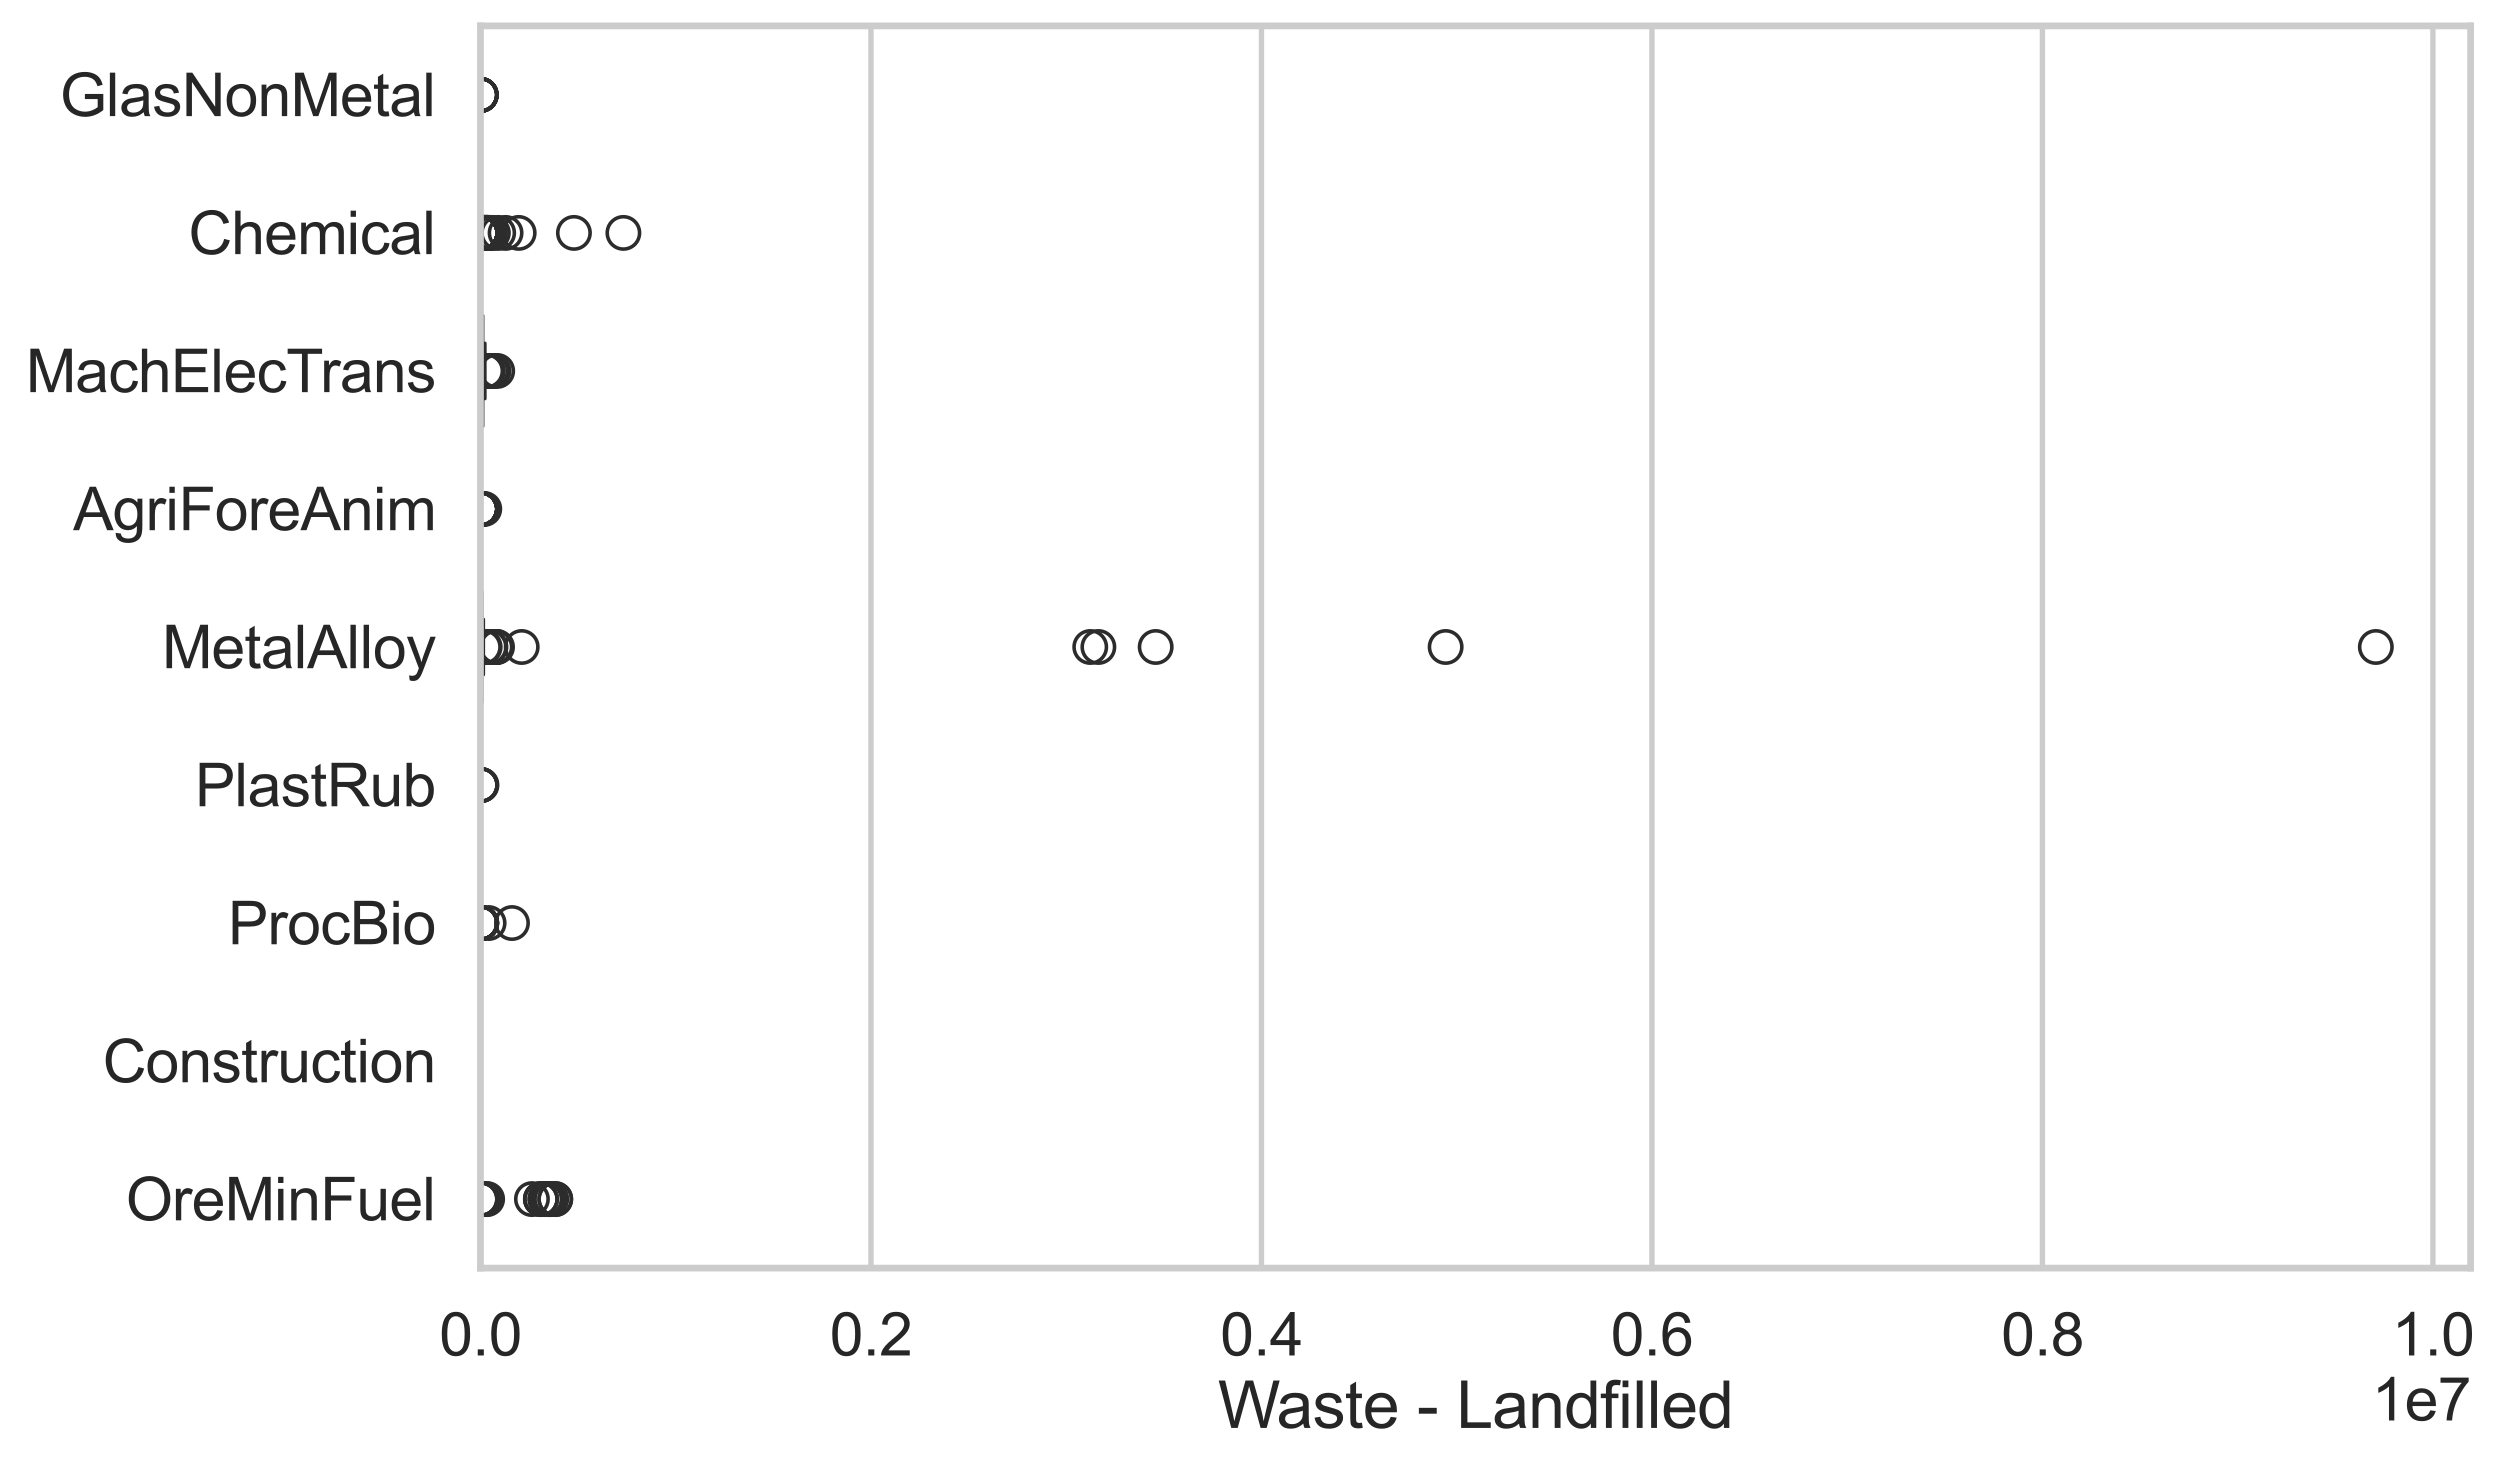 <?xml version="1.0" encoding="utf-8" standalone="no"?>
<!DOCTYPE svg PUBLIC "-//W3C//DTD SVG 1.1//EN"
  "http://www.w3.org/Graphics/SVG/1.1/DTD/svg11.dtd">
<svg xmlns:xlink="http://www.w3.org/1999/xlink" width="695.649pt" height="408.111pt" viewBox="0 0 695.649 408.111" xmlns="http://www.w3.org/2000/svg" version="1.1">
 <defs>
  <style type="text/css">*{stroke-linejoin: round; stroke-linecap: butt}</style>
 </defs>
 <g id="figure_1">
  <g id="patch_1">
   <path d="M 0 408.111 
L 695.649 408.111 
L 695.649 0 
L 0 0 
z
" style="fill: #ffffff"/>
  </g>
  <g id="axes_1">
   <g id="patch_2">
    <path d="M 133.697 352.86 
L 687.472 352.86 
L 687.472 7.2 
L 133.697 7.2 
z
" style="fill: #ffffff"/>
   </g>
   <g id="matplotlib.axis_1">
    <g id="xtick_1">
     <g id="line2d_1">
      <path d="M 133.697 352.86 
L 133.697 7.2 
" clip-path="url(#pc3f0572e9b)" style="fill: none; stroke: #cccccc; stroke-width: 1.5; stroke-linecap: round"/>
     </g>
     <g id="text_1">
      <!-- 0.0 -->
      <g style="fill: #262626" transform="translate(122.229 377.17) scale(0.165 -0.165)">
       <defs>
        <path id="ArialMT-30" d="M 266 2259 
Q 266 3072 433 3567 
Q 600 4063 929 4331 
Q 1259 4600 1759 4600 
Q 2128 4600 2406 4451 
Q 2684 4303 2865 4023 
Q 3047 3744 3150 3342 
Q 3253 2941 3253 2259 
Q 3253 1453 3087 958 
Q 2922 463 2592 192 
Q 2263 -78 1759 -78 
Q 1097 -78 719 397 
Q 266 969 266 2259 
z
M 844 2259 
Q 844 1131 1108 757 
Q 1372 384 1759 384 
Q 2147 384 2411 759 
Q 2675 1134 2675 2259 
Q 2675 3391 2411 3762 
Q 2147 4134 1753 4134 
Q 1366 4134 1134 3806 
Q 844 3388 844 2259 
z
" transform="scale(0.016)"/>
        <path id="ArialMT-2e" d="M 581 0 
L 581 641 
L 1222 641 
L 1222 0 
L 581 0 
z
" transform="scale(0.016)"/>
       </defs>
       <use xlink:href="#ArialMT-30"/>
       <use xlink:href="#ArialMT-2e" transform="translate(55.615 0)"/>
       <use xlink:href="#ArialMT-30" transform="translate(83.398 0)"/>
      </g>
     </g>
    </g>
    <g id="xtick_2">
     <g id="line2d_2">
      <path d="M 242.354 352.86 
L 242.354 7.2 
" clip-path="url(#pc3f0572e9b)" style="fill: none; stroke: #cccccc; stroke-width: 1.5; stroke-linecap: round"/>
     </g>
     <g id="text_2">
      <!-- 0.2 -->
      <g style="fill: #262626" transform="translate(230.886 377.17) scale(0.165 -0.165)">
       <defs>
        <path id="ArialMT-32" d="M 3222 541 
L 3222 0 
L 194 0 
Q 188 203 259 391 
Q 375 700 629 1000 
Q 884 1300 1366 1694 
Q 2113 2306 2375 2664 
Q 2638 3022 2638 3341 
Q 2638 3675 2398 3904 
Q 2159 4134 1775 4134 
Q 1369 4134 1125 3890 
Q 881 3647 878 3216 
L 300 3275 
Q 359 3922 746 4261 
Q 1134 4600 1788 4600 
Q 2447 4600 2831 4234 
Q 3216 3869 3216 3328 
Q 3216 3053 3103 2787 
Q 2991 2522 2730 2228 
Q 2469 1934 1863 1422 
Q 1356 997 1212 845 
Q 1069 694 975 541 
L 3222 541 
z
" transform="scale(0.016)"/>
       </defs>
       <use xlink:href="#ArialMT-30"/>
       <use xlink:href="#ArialMT-2e" transform="translate(55.615 0)"/>
       <use xlink:href="#ArialMT-32" transform="translate(83.398 0)"/>
      </g>
     </g>
    </g>
    <g id="xtick_3">
     <g id="line2d_3">
      <path d="M 351.011 352.86 
L 351.011 7.2 
" clip-path="url(#pc3f0572e9b)" style="fill: none; stroke: #cccccc; stroke-width: 1.5; stroke-linecap: round"/>
     </g>
     <g id="text_3">
      <!-- 0.4 -->
      <g style="fill: #262626" transform="translate(339.543 377.17) scale(0.165 -0.165)">
       <defs>
        <path id="ArialMT-34" d="M 2069 0 
L 2069 1097 
L 81 1097 
L 81 1613 
L 2172 4581 
L 2631 4581 
L 2631 1613 
L 3250 1613 
L 3250 1097 
L 2631 1097 
L 2631 0 
L 2069 0 
z
M 2069 1613 
L 2069 3678 
L 634 1613 
L 2069 1613 
z
" transform="scale(0.016)"/>
       </defs>
       <use xlink:href="#ArialMT-30"/>
       <use xlink:href="#ArialMT-2e" transform="translate(55.615 0)"/>
       <use xlink:href="#ArialMT-34" transform="translate(83.398 0)"/>
      </g>
     </g>
    </g>
    <g id="xtick_4">
     <g id="line2d_4">
      <path d="M 459.668 352.86 
L 459.668 7.2 
" clip-path="url(#pc3f0572e9b)" style="fill: none; stroke: #cccccc; stroke-width: 1.5; stroke-linecap: round"/>
     </g>
     <g id="text_4">
      <!-- 0.6 -->
      <g style="fill: #262626" transform="translate(448.2 377.17) scale(0.165 -0.165)">
       <defs>
        <path id="ArialMT-36" d="M 3184 3459 
L 2625 3416 
Q 2550 3747 2413 3897 
Q 2184 4138 1850 4138 
Q 1581 4138 1378 3988 
Q 1113 3794 959 3422 
Q 806 3050 800 2363 
Q 1003 2672 1297 2822 
Q 1591 2972 1913 2972 
Q 2475 2972 2870 2558 
Q 3266 2144 3266 1488 
Q 3266 1056 3080 686 
Q 2894 316 2569 119 
Q 2244 -78 1831 -78 
Q 1128 -78 684 439 
Q 241 956 241 2144 
Q 241 3472 731 4075 
Q 1159 4600 1884 4600 
Q 2425 4600 2770 4297 
Q 3116 3994 3184 3459 
z
M 888 1484 
Q 888 1194 1011 928 
Q 1134 663 1356 523 
Q 1578 384 1822 384 
Q 2178 384 2434 671 
Q 2691 959 2691 1453 
Q 2691 1928 2437 2201 
Q 2184 2475 1800 2475 
Q 1419 2475 1153 2201 
Q 888 1928 888 1484 
z
" transform="scale(0.016)"/>
       </defs>
       <use xlink:href="#ArialMT-30"/>
       <use xlink:href="#ArialMT-2e" transform="translate(55.615 0)"/>
       <use xlink:href="#ArialMT-36" transform="translate(83.398 0)"/>
      </g>
     </g>
    </g>
    <g id="xtick_5">
     <g id="line2d_5">
      <path d="M 568.325 352.86 
L 568.325 7.2 
" clip-path="url(#pc3f0572e9b)" style="fill: none; stroke: #cccccc; stroke-width: 1.5; stroke-linecap: round"/>
     </g>
     <g id="text_5">
      <!-- 0.8 -->
      <g style="fill: #262626" transform="translate(556.857 377.17) scale(0.165 -0.165)">
       <defs>
        <path id="ArialMT-38" d="M 1131 2484 
Q 781 2613 612 2850 
Q 444 3088 444 3419 
Q 444 3919 803 4259 
Q 1163 4600 1759 4600 
Q 2359 4600 2725 4251 
Q 3091 3903 3091 3403 
Q 3091 3084 2923 2848 
Q 2756 2613 2416 2484 
Q 2838 2347 3058 2040 
Q 3278 1734 3278 1309 
Q 3278 722 2862 322 
Q 2447 -78 1769 -78 
Q 1091 -78 675 323 
Q 259 725 259 1325 
Q 259 1772 486 2073 
Q 713 2375 1131 2484 
z
M 1019 3438 
Q 1019 3113 1228 2906 
Q 1438 2700 1772 2700 
Q 2097 2700 2305 2904 
Q 2513 3109 2513 3406 
Q 2513 3716 2298 3927 
Q 2084 4138 1766 4138 
Q 1444 4138 1231 3931 
Q 1019 3725 1019 3438 
z
M 838 1322 
Q 838 1081 952 856 
Q 1066 631 1291 507 
Q 1516 384 1775 384 
Q 2178 384 2440 643 
Q 2703 903 2703 1303 
Q 2703 1709 2433 1975 
Q 2163 2241 1756 2241 
Q 1359 2241 1098 1978 
Q 838 1716 838 1322 
z
" transform="scale(0.016)"/>
       </defs>
       <use xlink:href="#ArialMT-30"/>
       <use xlink:href="#ArialMT-2e" transform="translate(55.615 0)"/>
       <use xlink:href="#ArialMT-38" transform="translate(83.398 0)"/>
      </g>
     </g>
    </g>
    <g id="xtick_6">
     <g id="line2d_6">
      <path d="M 676.982 352.86 
L 676.982 7.2 
" clip-path="url(#pc3f0572e9b)" style="fill: none; stroke: #cccccc; stroke-width: 1.5; stroke-linecap: round"/>
     </g>
     <g id="text_6">
      <!-- 1.0 -->
      <g style="fill: #262626" transform="translate(665.514 377.17) scale(0.165 -0.165)">
       <defs>
        <path id="ArialMT-31" d="M 2384 0 
L 1822 0 
L 1822 3584 
Q 1619 3391 1289 3197 
Q 959 3003 697 2906 
L 697 3450 
Q 1169 3672 1522 3987 
Q 1875 4303 2022 4600 
L 2384 4600 
L 2384 0 
z
" transform="scale(0.016)"/>
       </defs>
       <use xlink:href="#ArialMT-31"/>
       <use xlink:href="#ArialMT-2e" transform="translate(55.615 0)"/>
       <use xlink:href="#ArialMT-30" transform="translate(83.398 0)"/>
      </g>
     </g>
    </g>
    <g id="text_7">
     <!-- Waste - Landfilled -->
     <g style="fill: #262626" transform="translate(338.891 397.334) scale(0.18 -0.18)">
      <defs>
       <path id="ArialMT-57" d="M 1294 0 
L 78 4581 
L 700 4581 
L 1397 1578 
Q 1509 1106 1591 641 
Q 1766 1375 1797 1488 
L 2669 4581 
L 3400 4581 
L 4056 2263 
Q 4303 1400 4413 641 
Q 4500 1075 4641 1638 
L 5359 4581 
L 5969 4581 
L 4713 0 
L 4128 0 
L 3163 3491 
Q 3041 3928 3019 4028 
Q 2947 3713 2884 3491 
L 1913 0 
L 1294 0 
z
" transform="scale(0.016)"/>
       <path id="ArialMT-61" d="M 2588 409 
Q 2275 144 1986 34 
Q 1697 -75 1366 -75 
Q 819 -75 525 192 
Q 231 459 231 875 
Q 231 1119 342 1320 
Q 453 1522 633 1644 
Q 813 1766 1038 1828 
Q 1203 1872 1538 1913 
Q 2219 1994 2541 2106 
Q 2544 2222 2544 2253 
Q 2544 2597 2384 2738 
Q 2169 2928 1744 2928 
Q 1347 2928 1158 2789 
Q 969 2650 878 2297 
L 328 2372 
Q 403 2725 575 2942 
Q 747 3159 1072 3276 
Q 1397 3394 1825 3394 
Q 2250 3394 2515 3294 
Q 2781 3194 2906 3042 
Q 3031 2891 3081 2659 
Q 3109 2516 3109 2141 
L 3109 1391 
Q 3109 606 3145 398 
Q 3181 191 3288 0 
L 2700 0 
Q 2613 175 2588 409 
z
M 2541 1666 
Q 2234 1541 1622 1453 
Q 1275 1403 1131 1340 
Q 988 1278 909 1158 
Q 831 1038 831 891 
Q 831 666 1001 516 
Q 1172 366 1500 366 
Q 1825 366 2078 508 
Q 2331 650 2450 897 
Q 2541 1088 2541 1459 
L 2541 1666 
z
" transform="scale(0.016)"/>
       <path id="ArialMT-73" d="M 197 991 
L 753 1078 
Q 800 744 1014 566 
Q 1228 388 1613 388 
Q 2000 388 2187 545 
Q 2375 703 2375 916 
Q 2375 1106 2209 1216 
Q 2094 1291 1634 1406 
Q 1016 1563 777 1677 
Q 538 1791 414 1992 
Q 291 2194 291 2438 
Q 291 2659 392 2848 
Q 494 3038 669 3163 
Q 800 3259 1026 3326 
Q 1253 3394 1513 3394 
Q 1903 3394 2198 3281 
Q 2494 3169 2634 2976 
Q 2775 2784 2828 2463 
L 2278 2388 
Q 2241 2644 2061 2787 
Q 1881 2931 1553 2931 
Q 1166 2931 1000 2803 
Q 834 2675 834 2503 
Q 834 2394 903 2306 
Q 972 2216 1119 2156 
Q 1203 2125 1616 2013 
Q 2213 1853 2448 1751 
Q 2684 1650 2818 1456 
Q 2953 1263 2953 975 
Q 2953 694 2789 445 
Q 2625 197 2315 61 
Q 2006 -75 1616 -75 
Q 969 -75 630 194 
Q 291 463 197 991 
z
" transform="scale(0.016)"/>
       <path id="ArialMT-74" d="M 1650 503 
L 1731 6 
Q 1494 -44 1306 -44 
Q 1000 -44 831 53 
Q 663 150 594 308 
Q 525 466 525 972 
L 525 2881 
L 113 2881 
L 113 3319 
L 525 3319 
L 525 4141 
L 1084 4478 
L 1084 3319 
L 1650 3319 
L 1650 2881 
L 1084 2881 
L 1084 941 
Q 1084 700 1114 631 
Q 1144 563 1211 522 
Q 1278 481 1403 481 
Q 1497 481 1650 503 
z
" transform="scale(0.016)"/>
       <path id="ArialMT-65" d="M 2694 1069 
L 3275 997 
Q 3138 488 2766 206 
Q 2394 -75 1816 -75 
Q 1088 -75 661 373 
Q 234 822 234 1631 
Q 234 2469 665 2931 
Q 1097 3394 1784 3394 
Q 2450 3394 2872 2941 
Q 3294 2488 3294 1666 
Q 3294 1616 3291 1516 
L 816 1516 
Q 847 969 1125 678 
Q 1403 388 1819 388 
Q 2128 388 2347 550 
Q 2566 713 2694 1069 
z
M 847 1978 
L 2700 1978 
Q 2663 2397 2488 2606 
Q 2219 2931 1791 2931 
Q 1403 2931 1139 2672 
Q 875 2413 847 1978 
z
" transform="scale(0.016)"/>
       <path id="ArialMT-20" transform="scale(0.016)"/>
       <path id="ArialMT-2d" d="M 203 1375 
L 203 1941 
L 1931 1941 
L 1931 1375 
L 203 1375 
z
" transform="scale(0.016)"/>
       <path id="ArialMT-4c" d="M 469 0 
L 469 4581 
L 1075 4581 
L 1075 541 
L 3331 541 
L 3331 0 
L 469 0 
z
" transform="scale(0.016)"/>
       <path id="ArialMT-6e" d="M 422 0 
L 422 3319 
L 928 3319 
L 928 2847 
Q 1294 3394 1984 3394 
Q 2284 3394 2536 3286 
Q 2788 3178 2913 3003 
Q 3038 2828 3088 2588 
Q 3119 2431 3119 2041 
L 3119 0 
L 2556 0 
L 2556 2019 
Q 2556 2363 2490 2533 
Q 2425 2703 2258 2804 
Q 2091 2906 1866 2906 
Q 1506 2906 1245 2678 
Q 984 2450 984 1813 
L 984 0 
L 422 0 
z
" transform="scale(0.016)"/>
       <path id="ArialMT-64" d="M 2575 0 
L 2575 419 
Q 2259 -75 1647 -75 
Q 1250 -75 917 144 
Q 584 363 401 755 
Q 219 1147 219 1656 
Q 219 2153 384 2558 
Q 550 2963 881 3178 
Q 1213 3394 1622 3394 
Q 1922 3394 2156 3267 
Q 2391 3141 2538 2938 
L 2538 4581 
L 3097 4581 
L 3097 0 
L 2575 0 
z
M 797 1656 
Q 797 1019 1065 703 
Q 1334 388 1700 388 
Q 2069 388 2326 689 
Q 2584 991 2584 1609 
Q 2584 2291 2321 2609 
Q 2059 2928 1675 2928 
Q 1300 2928 1048 2622 
Q 797 2316 797 1656 
z
" transform="scale(0.016)"/>
       <path id="ArialMT-66" d="M 556 0 
L 556 2881 
L 59 2881 
L 59 3319 
L 556 3319 
L 556 3672 
Q 556 4006 616 4169 
Q 697 4388 901 4523 
Q 1106 4659 1475 4659 
Q 1713 4659 2000 4603 
L 1916 4113 
Q 1741 4144 1584 4144 
Q 1328 4144 1222 4034 
Q 1116 3925 1116 3625 
L 1116 3319 
L 1763 3319 
L 1763 2881 
L 1116 2881 
L 1116 0 
L 556 0 
z
" transform="scale(0.016)"/>
       <path id="ArialMT-69" d="M 425 3934 
L 425 4581 
L 988 4581 
L 988 3934 
L 425 3934 
z
M 425 0 
L 425 3319 
L 988 3319 
L 988 0 
L 425 0 
z
" transform="scale(0.016)"/>
       <path id="ArialMT-6c" d="M 409 0 
L 409 4581 
L 972 4581 
L 972 0 
L 409 0 
z
" transform="scale(0.016)"/>
      </defs>
      <use xlink:href="#ArialMT-57"/>
      <use xlink:href="#ArialMT-61" transform="translate(90.635 0)"/>
      <use xlink:href="#ArialMT-73" transform="translate(146.25 0)"/>
      <use xlink:href="#ArialMT-74" transform="translate(196.25 0)"/>
      <use xlink:href="#ArialMT-65" transform="translate(224.033 0)"/>
      <use xlink:href="#ArialMT-20" transform="translate(279.648 0)"/>
      <use xlink:href="#ArialMT-2d" transform="translate(307.432 0)"/>
      <use xlink:href="#ArialMT-20" transform="translate(340.732 0)"/>
      <use xlink:href="#ArialMT-4c" transform="translate(368.516 0)"/>
      <use xlink:href="#ArialMT-61" transform="translate(424.131 0)"/>
      <use xlink:href="#ArialMT-6e" transform="translate(479.746 0)"/>
      <use xlink:href="#ArialMT-64" transform="translate(535.361 0)"/>
      <use xlink:href="#ArialMT-66" transform="translate(590.977 0)"/>
      <use xlink:href="#ArialMT-69" transform="translate(618.76 0)"/>
      <use xlink:href="#ArialMT-6c" transform="translate(640.977 0)"/>
      <use xlink:href="#ArialMT-6c" transform="translate(663.193 0)"/>
      <use xlink:href="#ArialMT-65" transform="translate(685.41 0)"/>
      <use xlink:href="#ArialMT-64" transform="translate(741.025 0)"/>
     </g>
    </g>
    <g id="text_8">
     <!-- 1e7 -->
     <g style="fill: #262626" transform="translate(659.945 395.26) scale(0.165 -0.165)">
      <defs>
       <path id="ArialMT-37" d="M 303 3981 
L 303 4522 
L 3269 4522 
L 3269 4084 
Q 2831 3619 2401 2847 
Q 1972 2075 1738 1259 
Q 1569 684 1522 0 
L 944 0 
Q 953 541 1156 1306 
Q 1359 2072 1739 2783 
Q 2119 3494 2547 3981 
L 303 3981 
z
" transform="scale(0.016)"/>
      </defs>
      <use xlink:href="#ArialMT-31"/>
      <use xlink:href="#ArialMT-65" transform="translate(55.615 0)"/>
      <use xlink:href="#ArialMT-37" transform="translate(111.23 0)"/>
     </g>
    </g>
   </g>
   <g id="matplotlib.axis_2">
    <g id="ytick_1">
     <g id="text_9">
      <!-- GlasNonMetal -->
      <g style="fill: #262626" transform="translate(16.659 32.309) scale(0.165 -0.165)">
       <defs>
        <path id="ArialMT-47" d="M 2638 1797 
L 2638 2334 
L 4578 2338 
L 4578 638 
Q 4131 281 3656 101 
Q 3181 -78 2681 -78 
Q 2006 -78 1454 211 
Q 903 500 622 1047 
Q 341 1594 341 2269 
Q 341 2938 620 3517 
Q 900 4097 1425 4378 
Q 1950 4659 2634 4659 
Q 3131 4659 3532 4498 
Q 3934 4338 4162 4050 
Q 4391 3763 4509 3300 
L 3963 3150 
Q 3859 3500 3706 3700 
Q 3553 3900 3268 4020 
Q 2984 4141 2638 4141 
Q 2222 4141 1919 4014 
Q 1616 3888 1430 3681 
Q 1244 3475 1141 3228 
Q 966 2803 966 2306 
Q 966 1694 1177 1281 
Q 1388 869 1791 669 
Q 2194 469 2647 469 
Q 3041 469 3416 620 
Q 3791 772 3984 944 
L 3984 1797 
L 2638 1797 
z
" transform="scale(0.016)"/>
        <path id="ArialMT-4e" d="M 488 0 
L 488 4581 
L 1109 4581 
L 3516 984 
L 3516 4581 
L 4097 4581 
L 4097 0 
L 3475 0 
L 1069 3600 
L 1069 0 
L 488 0 
z
" transform="scale(0.016)"/>
        <path id="ArialMT-6f" d="M 213 1659 
Q 213 2581 725 3025 
Q 1153 3394 1769 3394 
Q 2453 3394 2887 2945 
Q 3322 2497 3322 1706 
Q 3322 1066 3130 698 
Q 2938 331 2570 128 
Q 2203 -75 1769 -75 
Q 1072 -75 642 372 
Q 213 819 213 1659 
z
M 791 1659 
Q 791 1022 1069 705 
Q 1347 388 1769 388 
Q 2188 388 2466 706 
Q 2744 1025 2744 1678 
Q 2744 2294 2464 2611 
Q 2184 2928 1769 2928 
Q 1347 2928 1069 2612 
Q 791 2297 791 1659 
z
" transform="scale(0.016)"/>
        <path id="ArialMT-4d" d="M 475 0 
L 475 4581 
L 1388 4581 
L 2472 1338 
Q 2622 884 2691 659 
Q 2769 909 2934 1394 
L 4031 4581 
L 4847 4581 
L 4847 0 
L 4263 0 
L 4263 3834 
L 2931 0 
L 2384 0 
L 1059 3900 
L 1059 0 
L 475 0 
z
" transform="scale(0.016)"/>
       </defs>
       <use xlink:href="#ArialMT-47"/>
       <use xlink:href="#ArialMT-6c" transform="translate(77.783 0)"/>
       <use xlink:href="#ArialMT-61" transform="translate(100 0)"/>
       <use xlink:href="#ArialMT-73" transform="translate(155.615 0)"/>
       <use xlink:href="#ArialMT-4e" transform="translate(205.615 0)"/>
       <use xlink:href="#ArialMT-6f" transform="translate(277.832 0)"/>
       <use xlink:href="#ArialMT-6e" transform="translate(333.447 0)"/>
       <use xlink:href="#ArialMT-4d" transform="translate(389.062 0)"/>
       <use xlink:href="#ArialMT-65" transform="translate(472.363 0)"/>
       <use xlink:href="#ArialMT-74" transform="translate(527.979 0)"/>
       <use xlink:href="#ArialMT-61" transform="translate(555.762 0)"/>
       <use xlink:href="#ArialMT-6c" transform="translate(611.377 0)"/>
      </g>
     </g>
    </g>
    <g id="ytick_2">
     <g id="text_10">
      <!-- Chemical -->
      <g style="fill: #262626" transform="translate(52.428 70.715) scale(0.165 -0.165)">
       <defs>
        <path id="ArialMT-43" d="M 3763 1606 
L 4369 1453 
Q 4178 706 3683 314 
Q 3188 -78 2472 -78 
Q 1731 -78 1267 223 
Q 803 525 561 1097 
Q 319 1669 319 2325 
Q 319 3041 592 3573 
Q 866 4106 1370 4382 
Q 1875 4659 2481 4659 
Q 3169 4659 3637 4309 
Q 4106 3959 4291 3325 
L 3694 3184 
Q 3534 3684 3231 3912 
Q 2928 4141 2469 4141 
Q 1941 4141 1586 3887 
Q 1231 3634 1087 3207 
Q 944 2781 944 2328 
Q 944 1744 1114 1308 
Q 1284 872 1643 656 
Q 2003 441 2422 441 
Q 2931 441 3284 734 
Q 3638 1028 3763 1606 
z
" transform="scale(0.016)"/>
        <path id="ArialMT-68" d="M 422 0 
L 422 4581 
L 984 4581 
L 984 2938 
Q 1378 3394 1978 3394 
Q 2347 3394 2619 3248 
Q 2891 3103 3008 2847 
Q 3125 2591 3125 2103 
L 3125 0 
L 2563 0 
L 2563 2103 
Q 2563 2525 2380 2717 
Q 2197 2909 1863 2909 
Q 1613 2909 1392 2779 
Q 1172 2650 1078 2428 
Q 984 2206 984 1816 
L 984 0 
L 422 0 
z
" transform="scale(0.016)"/>
        <path id="ArialMT-6d" d="M 422 0 
L 422 3319 
L 925 3319 
L 925 2853 
Q 1081 3097 1340 3245 
Q 1600 3394 1931 3394 
Q 2300 3394 2536 3241 
Q 2772 3088 2869 2813 
Q 3263 3394 3894 3394 
Q 4388 3394 4653 3120 
Q 4919 2847 4919 2278 
L 4919 0 
L 4359 0 
L 4359 2091 
Q 4359 2428 4304 2576 
Q 4250 2725 4106 2815 
Q 3963 2906 3769 2906 
Q 3419 2906 3187 2673 
Q 2956 2441 2956 1928 
L 2956 0 
L 2394 0 
L 2394 2156 
Q 2394 2531 2256 2718 
Q 2119 2906 1806 2906 
Q 1569 2906 1367 2781 
Q 1166 2656 1075 2415 
Q 984 2175 984 1722 
L 984 0 
L 422 0 
z
" transform="scale(0.016)"/>
        <path id="ArialMT-63" d="M 2588 1216 
L 3141 1144 
Q 3050 572 2676 248 
Q 2303 -75 1759 -75 
Q 1078 -75 664 370 
Q 250 816 250 1647 
Q 250 2184 428 2587 
Q 606 2991 970 3192 
Q 1334 3394 1763 3394 
Q 2303 3394 2647 3120 
Q 2991 2847 3088 2344 
L 2541 2259 
Q 2463 2594 2264 2762 
Q 2066 2931 1784 2931 
Q 1359 2931 1093 2626 
Q 828 2322 828 1663 
Q 828 994 1084 691 
Q 1341 388 1753 388 
Q 2084 388 2306 591 
Q 2528 794 2588 1216 
z
" transform="scale(0.016)"/>
       </defs>
       <use xlink:href="#ArialMT-43"/>
       <use xlink:href="#ArialMT-68" transform="translate(72.217 0)"/>
       <use xlink:href="#ArialMT-65" transform="translate(127.832 0)"/>
       <use xlink:href="#ArialMT-6d" transform="translate(183.447 0)"/>
       <use xlink:href="#ArialMT-69" transform="translate(266.748 0)"/>
       <use xlink:href="#ArialMT-63" transform="translate(288.965 0)"/>
       <use xlink:href="#ArialMT-61" transform="translate(338.965 0)"/>
       <use xlink:href="#ArialMT-6c" transform="translate(394.58 0)"/>
      </g>
     </g>
    </g>
    <g id="ytick_3">
     <g id="text_11">
      <!-- MachElecTrans -->
      <g style="fill: #262626" transform="translate(7.2 109.122) scale(0.165 -0.165)">
       <defs>
        <path id="ArialMT-45" d="M 506 0 
L 506 4581 
L 3819 4581 
L 3819 4041 
L 1113 4041 
L 1113 2638 
L 3647 2638 
L 3647 2100 
L 1113 2100 
L 1113 541 
L 3925 541 
L 3925 0 
L 506 0 
z
" transform="scale(0.016)"/>
        <path id="ArialMT-54" d="M 1659 0 
L 1659 4041 
L 150 4041 
L 150 4581 
L 3781 4581 
L 3781 4041 
L 2266 4041 
L 2266 0 
L 1659 0 
z
" transform="scale(0.016)"/>
        <path id="ArialMT-72" d="M 416 0 
L 416 3319 
L 922 3319 
L 922 2816 
Q 1116 3169 1280 3281 
Q 1444 3394 1641 3394 
Q 1925 3394 2219 3213 
L 2025 2691 
Q 1819 2813 1613 2813 
Q 1428 2813 1281 2702 
Q 1134 2591 1072 2394 
Q 978 2094 978 1738 
L 978 0 
L 416 0 
z
" transform="scale(0.016)"/>
       </defs>
       <use xlink:href="#ArialMT-4d"/>
       <use xlink:href="#ArialMT-61" transform="translate(83.301 0)"/>
       <use xlink:href="#ArialMT-63" transform="translate(138.916 0)"/>
       <use xlink:href="#ArialMT-68" transform="translate(188.916 0)"/>
       <use xlink:href="#ArialMT-45" transform="translate(244.531 0)"/>
       <use xlink:href="#ArialMT-6c" transform="translate(311.23 0)"/>
       <use xlink:href="#ArialMT-65" transform="translate(333.447 0)"/>
       <use xlink:href="#ArialMT-63" transform="translate(389.062 0)"/>
       <use xlink:href="#ArialMT-54" transform="translate(439.062 0)"/>
       <use xlink:href="#ArialMT-72" transform="translate(496.396 0)"/>
       <use xlink:href="#ArialMT-61" transform="translate(529.697 0)"/>
       <use xlink:href="#ArialMT-6e" transform="translate(585.312 0)"/>
       <use xlink:href="#ArialMT-73" transform="translate(640.928 0)"/>
      </g>
     </g>
    </g>
    <g id="ytick_4">
     <g id="text_12">
      <!-- AgriForeAnim -->
      <g style="fill: #262626" transform="translate(20.341 147.529) scale(0.165 -0.165)">
       <defs>
        <path id="ArialMT-41" d="M -9 0 
L 1750 4581 
L 2403 4581 
L 4278 0 
L 3588 0 
L 3053 1388 
L 1138 1388 
L 634 0 
L -9 0 
z
M 1313 1881 
L 2866 1881 
L 2388 3150 
Q 2169 3728 2063 4100 
Q 1975 3659 1816 3225 
L 1313 1881 
z
" transform="scale(0.016)"/>
        <path id="ArialMT-67" d="M 319 -275 
L 866 -356 
Q 900 -609 1056 -725 
Q 1266 -881 1628 -881 
Q 2019 -881 2231 -725 
Q 2444 -569 2519 -288 
Q 2563 -116 2559 434 
Q 2191 0 1641 0 
Q 956 0 581 494 
Q 206 988 206 1678 
Q 206 2153 378 2554 
Q 550 2956 876 3175 
Q 1203 3394 1644 3394 
Q 2231 3394 2613 2919 
L 2613 3319 
L 3131 3319 
L 3131 450 
Q 3131 -325 2973 -648 
Q 2816 -972 2473 -1159 
Q 2131 -1347 1631 -1347 
Q 1038 -1347 672 -1080 
Q 306 -813 319 -275 
z
M 784 1719 
Q 784 1066 1043 766 
Q 1303 466 1694 466 
Q 2081 466 2343 764 
Q 2606 1063 2606 1700 
Q 2606 2309 2336 2618 
Q 2066 2928 1684 2928 
Q 1309 2928 1046 2623 
Q 784 2319 784 1719 
z
" transform="scale(0.016)"/>
        <path id="ArialMT-46" d="M 525 0 
L 525 4581 
L 3616 4581 
L 3616 4041 
L 1131 4041 
L 1131 2622 
L 3281 2622 
L 3281 2081 
L 1131 2081 
L 1131 0 
L 525 0 
z
" transform="scale(0.016)"/>
       </defs>
       <use xlink:href="#ArialMT-41"/>
       <use xlink:href="#ArialMT-67" transform="translate(66.699 0)"/>
       <use xlink:href="#ArialMT-72" transform="translate(122.314 0)"/>
       <use xlink:href="#ArialMT-69" transform="translate(155.615 0)"/>
       <use xlink:href="#ArialMT-46" transform="translate(177.832 0)"/>
       <use xlink:href="#ArialMT-6f" transform="translate(238.916 0)"/>
       <use xlink:href="#ArialMT-72" transform="translate(294.531 0)"/>
       <use xlink:href="#ArialMT-65" transform="translate(327.832 0)"/>
       <use xlink:href="#ArialMT-41" transform="translate(383.447 0)"/>
       <use xlink:href="#ArialMT-6e" transform="translate(450.146 0)"/>
       <use xlink:href="#ArialMT-69" transform="translate(505.762 0)"/>
       <use xlink:href="#ArialMT-6d" transform="translate(527.979 0)"/>
      </g>
     </g>
    </g>
    <g id="ytick_5">
     <g id="text_13">
      <!-- MetalAlloy -->
      <g style="fill: #262626" transform="translate(45.088 185.935) scale(0.165 -0.165)">
       <defs>
        <path id="ArialMT-79" d="M 397 -1278 
L 334 -750 
Q 519 -800 656 -800 
Q 844 -800 956 -737 
Q 1069 -675 1141 -563 
Q 1194 -478 1313 -144 
Q 1328 -97 1363 -6 
L 103 3319 
L 709 3319 
L 1400 1397 
Q 1534 1031 1641 628 
Q 1738 1016 1872 1384 
L 2581 3319 
L 3144 3319 
L 1881 -56 
Q 1678 -603 1566 -809 
Q 1416 -1088 1222 -1217 
Q 1028 -1347 759 -1347 
Q 597 -1347 397 -1278 
z
" transform="scale(0.016)"/>
       </defs>
       <use xlink:href="#ArialMT-4d"/>
       <use xlink:href="#ArialMT-65" transform="translate(83.301 0)"/>
       <use xlink:href="#ArialMT-74" transform="translate(138.916 0)"/>
       <use xlink:href="#ArialMT-61" transform="translate(166.699 0)"/>
       <use xlink:href="#ArialMT-6c" transform="translate(222.314 0)"/>
       <use xlink:href="#ArialMT-41" transform="translate(244.531 0)"/>
       <use xlink:href="#ArialMT-6c" transform="translate(311.23 0)"/>
       <use xlink:href="#ArialMT-6c" transform="translate(333.447 0)"/>
       <use xlink:href="#ArialMT-6f" transform="translate(355.664 0)"/>
       <use xlink:href="#ArialMT-79" transform="translate(411.279 0)"/>
      </g>
     </g>
    </g>
    <g id="ytick_6">
     <g id="text_14">
      <!-- PlastRub -->
      <g style="fill: #262626" transform="translate(54.248 224.342) scale(0.165 -0.165)">
       <defs>
        <path id="ArialMT-50" d="M 494 0 
L 494 4581 
L 2222 4581 
Q 2678 4581 2919 4538 
Q 3256 4481 3484 4323 
Q 3713 4166 3852 3881 
Q 3991 3597 3991 3256 
Q 3991 2672 3619 2267 
Q 3247 1863 2275 1863 
L 1100 1863 
L 1100 0 
L 494 0 
z
M 1100 2403 
L 2284 2403 
Q 2872 2403 3119 2622 
Q 3366 2841 3366 3238 
Q 3366 3525 3220 3729 
Q 3075 3934 2838 4000 
Q 2684 4041 2272 4041 
L 1100 4041 
L 1100 2403 
z
" transform="scale(0.016)"/>
        <path id="ArialMT-52" d="M 503 0 
L 503 4581 
L 2534 4581 
Q 3147 4581 3465 4457 
Q 3784 4334 3975 4021 
Q 4166 3709 4166 3331 
Q 4166 2844 3850 2509 
Q 3534 2175 2875 2084 
Q 3116 1969 3241 1856 
Q 3506 1613 3744 1247 
L 4541 0 
L 3778 0 
L 3172 953 
Q 2906 1366 2734 1584 
Q 2563 1803 2427 1890 
Q 2291 1978 2150 2013 
Q 2047 2034 1813 2034 
L 1109 2034 
L 1109 0 
L 503 0 
z
M 1109 2559 
L 2413 2559 
Q 2828 2559 3062 2645 
Q 3297 2731 3419 2920 
Q 3541 3109 3541 3331 
Q 3541 3656 3305 3865 
Q 3069 4075 2559 4075 
L 1109 4075 
L 1109 2559 
z
" transform="scale(0.016)"/>
        <path id="ArialMT-75" d="M 2597 0 
L 2597 488 
Q 2209 -75 1544 -75 
Q 1250 -75 995 37 
Q 741 150 617 320 
Q 494 491 444 738 
Q 409 903 409 1263 
L 409 3319 
L 972 3319 
L 972 1478 
Q 972 1038 1006 884 
Q 1059 663 1231 536 
Q 1403 409 1656 409 
Q 1909 409 2131 539 
Q 2353 669 2445 892 
Q 2538 1116 2538 1541 
L 2538 3319 
L 3100 3319 
L 3100 0 
L 2597 0 
z
" transform="scale(0.016)"/>
        <path id="ArialMT-62" d="M 941 0 
L 419 0 
L 419 4581 
L 981 4581 
L 981 2947 
Q 1338 3394 1891 3394 
Q 2197 3394 2470 3270 
Q 2744 3147 2920 2923 
Q 3097 2700 3197 2384 
Q 3297 2069 3297 1709 
Q 3297 856 2875 390 
Q 2453 -75 1863 -75 
Q 1275 -75 941 416 
L 941 0 
z
M 934 1684 
Q 934 1088 1097 822 
Q 1363 388 1816 388 
Q 2184 388 2453 708 
Q 2722 1028 2722 1663 
Q 2722 2313 2464 2622 
Q 2206 2931 1841 2931 
Q 1472 2931 1203 2611 
Q 934 2291 934 1684 
z
" transform="scale(0.016)"/>
       </defs>
       <use xlink:href="#ArialMT-50"/>
       <use xlink:href="#ArialMT-6c" transform="translate(66.699 0)"/>
       <use xlink:href="#ArialMT-61" transform="translate(88.916 0)"/>
       <use xlink:href="#ArialMT-73" transform="translate(144.531 0)"/>
       <use xlink:href="#ArialMT-74" transform="translate(194.531 0)"/>
       <use xlink:href="#ArialMT-52" transform="translate(222.314 0)"/>
       <use xlink:href="#ArialMT-75" transform="translate(294.531 0)"/>
       <use xlink:href="#ArialMT-62" transform="translate(350.146 0)"/>
      </g>
     </g>
    </g>
    <g id="ytick_7">
     <g id="text_15">
      <!-- ProcBio -->
      <g style="fill: #262626" transform="translate(63.424 262.749) scale(0.165 -0.165)">
       <defs>
        <path id="ArialMT-42" d="M 469 0 
L 469 4581 
L 2188 4581 
Q 2713 4581 3030 4442 
Q 3347 4303 3526 4014 
Q 3706 3725 3706 3409 
Q 3706 3116 3547 2856 
Q 3388 2597 3066 2438 
Q 3481 2316 3704 2022 
Q 3928 1728 3928 1328 
Q 3928 1006 3792 729 
Q 3656 453 3456 303 
Q 3256 153 2954 76 
Q 2653 0 2216 0 
L 469 0 
z
M 1075 2656 
L 2066 2656 
Q 2469 2656 2644 2709 
Q 2875 2778 2992 2937 
Q 3109 3097 3109 3338 
Q 3109 3566 3000 3739 
Q 2891 3913 2687 3977 
Q 2484 4041 1991 4041 
L 1075 4041 
L 1075 2656 
z
M 1075 541 
L 2216 541 
Q 2509 541 2628 563 
Q 2838 600 2978 687 
Q 3119 775 3209 942 
Q 3300 1109 3300 1328 
Q 3300 1584 3169 1773 
Q 3038 1963 2805 2039 
Q 2572 2116 2134 2116 
L 1075 2116 
L 1075 541 
z
" transform="scale(0.016)"/>
       </defs>
       <use xlink:href="#ArialMT-50"/>
       <use xlink:href="#ArialMT-72" transform="translate(66.699 0)"/>
       <use xlink:href="#ArialMT-6f" transform="translate(100 0)"/>
       <use xlink:href="#ArialMT-63" transform="translate(155.615 0)"/>
       <use xlink:href="#ArialMT-42" transform="translate(205.615 0)"/>
       <use xlink:href="#ArialMT-69" transform="translate(272.314 0)"/>
       <use xlink:href="#ArialMT-6f" transform="translate(294.531 0)"/>
      </g>
     </g>
    </g>
    <g id="ytick_8">
     <g id="text_16">
      <!-- Construction -->
      <g style="fill: #262626" transform="translate(28.575 301.155) scale(0.165 -0.165)">
       <use xlink:href="#ArialMT-43"/>
       <use xlink:href="#ArialMT-6f" transform="translate(72.217 0)"/>
       <use xlink:href="#ArialMT-6e" transform="translate(127.832 0)"/>
       <use xlink:href="#ArialMT-73" transform="translate(183.447 0)"/>
       <use xlink:href="#ArialMT-74" transform="translate(233.447 0)"/>
       <use xlink:href="#ArialMT-72" transform="translate(261.23 0)"/>
       <use xlink:href="#ArialMT-75" transform="translate(294.531 0)"/>
       <use xlink:href="#ArialMT-63" transform="translate(350.146 0)"/>
       <use xlink:href="#ArialMT-74" transform="translate(400.146 0)"/>
       <use xlink:href="#ArialMT-69" transform="translate(427.93 0)"/>
       <use xlink:href="#ArialMT-6f" transform="translate(450.146 0)"/>
       <use xlink:href="#ArialMT-6e" transform="translate(505.762 0)"/>
      </g>
     </g>
    </g>
    <g id="ytick_9">
     <g id="text_17">
      <!-- OreMinFuel -->
      <g style="fill: #262626" transform="translate(35.013 339.562) scale(0.165 -0.165)">
       <defs>
        <path id="ArialMT-4f" d="M 309 2231 
Q 309 3372 921 4017 
Q 1534 4663 2503 4663 
Q 3138 4663 3647 4359 
Q 4156 4056 4423 3514 
Q 4691 2972 4691 2284 
Q 4691 1588 4409 1038 
Q 4128 488 3612 205 
Q 3097 -78 2500 -78 
Q 1853 -78 1343 234 
Q 834 547 571 1087 
Q 309 1628 309 2231 
z
M 934 2222 
Q 934 1394 1379 917 
Q 1825 441 2497 441 
Q 3181 441 3623 922 
Q 4066 1403 4066 2288 
Q 4066 2847 3877 3264 
Q 3688 3681 3323 3911 
Q 2959 4141 2506 4141 
Q 1863 4141 1398 3698 
Q 934 3256 934 2222 
z
" transform="scale(0.016)"/>
       </defs>
       <use xlink:href="#ArialMT-4f"/>
       <use xlink:href="#ArialMT-72" transform="translate(77.783 0)"/>
       <use xlink:href="#ArialMT-65" transform="translate(111.084 0)"/>
       <use xlink:href="#ArialMT-4d" transform="translate(166.699 0)"/>
       <use xlink:href="#ArialMT-69" transform="translate(250 0)"/>
       <use xlink:href="#ArialMT-6e" transform="translate(272.217 0)"/>
       <use xlink:href="#ArialMT-46" transform="translate(327.832 0)"/>
       <use xlink:href="#ArialMT-75" transform="translate(388.916 0)"/>
       <use xlink:href="#ArialMT-65" transform="translate(444.531 0)"/>
       <use xlink:href="#ArialMT-6c" transform="translate(500.146 0)"/>
      </g>
     </g>
    </g>
   </g>
   <g id="patch_3">
    <path d="M 133.702 11.041 
L 133.702 41.766 
L 133.709 41.766 
L 133.709 11.041 
L 133.702 11.041 
z
" clip-path="url(#pc3f0572e9b)" style="fill: #c9941d; stroke: #2c2c2c; stroke-linejoin: miter"/>
   </g>
   <g id="line2d_7">
    <path d="M 133.702 26.403 
L 133.693 26.403 
" clip-path="url(#pc3f0572e9b)" style="fill: none; stroke: #2c2c2c"/>
   </g>
   <g id="line2d_8">
    <path d="M 133.709 26.403 
L 133.719 26.403 
" clip-path="url(#pc3f0572e9b)" style="fill: none; stroke: #2c2c2c"/>
   </g>
   <g id="line2d_9">
    <path d="M 133.693 18.722 
L 133.693 34.085 
" clip-path="url(#pc3f0572e9b)" style="fill: none; stroke: #2c2c2c; stroke-linecap: round"/>
   </g>
   <g id="line2d_10">
    <path d="M 133.719 18.722 
L 133.719 34.085 
" clip-path="url(#pc3f0572e9b)" style="fill: none; stroke: #2c2c2c; stroke-linecap: round"/>
   </g>
   <g id="line2d_11">
    <defs>
     <path id="ma6d5d01757" d="M 0 4.5 
C 1.193 4.5 2.338 4.026 3.182 3.182 
C 4.026 2.338 4.5 1.193 4.5 0 
C 4.5 -1.193 4.026 -2.338 3.182 -3.182 
C 2.338 -4.026 1.193 -4.5 0 -4.5 
C -1.193 -4.5 -2.338 -4.026 -3.182 -3.182 
C -4.026 -2.338 -4.5 -1.193 -4.5 0 
C -4.5 1.193 -4.026 2.338 -3.182 3.182 
C -2.338 4.026 -1.193 4.5 0 4.5 
z
" style="stroke: #2c2c2c"/>
    </defs>
    <g clip-path="url(#pc3f0572e9b)">
     <use xlink:href="#ma6d5d01757" x="133.728" y="26.403" style="fill-opacity: 0; stroke: #2c2c2c"/>
     <use xlink:href="#ma6d5d01757" x="133.73" y="26.403" style="fill-opacity: 0; stroke: #2c2c2c"/>
     <use xlink:href="#ma6d5d01757" x="133.761" y="26.403" style="fill-opacity: 0; stroke: #2c2c2c"/>
     <use xlink:href="#ma6d5d01757" x="133.768" y="26.403" style="fill-opacity: 0; stroke: #2c2c2c"/>
     <use xlink:href="#ma6d5d01757" x="133.722" y="26.403" style="fill-opacity: 0; stroke: #2c2c2c"/>
     <use xlink:href="#ma6d5d01757" x="133.789" y="26.403" style="fill-opacity: 0; stroke: #2c2c2c"/>
     <use xlink:href="#ma6d5d01757" x="133.726" y="26.403" style="fill-opacity: 0; stroke: #2c2c2c"/>
     <use xlink:href="#ma6d5d01757" x="133.725" y="26.403" style="fill-opacity: 0; stroke: #2c2c2c"/>
     <use xlink:href="#ma6d5d01757" x="133.724" y="26.403" style="fill-opacity: 0; stroke: #2c2c2c"/>
     <use xlink:href="#ma6d5d01757" x="133.761" y="26.403" style="fill-opacity: 0; stroke: #2c2c2c"/>
     <use xlink:href="#ma6d5d01757" x="133.727" y="26.403" style="fill-opacity: 0; stroke: #2c2c2c"/>
     <use xlink:href="#ma6d5d01757" x="133.734" y="26.403" style="fill-opacity: 0; stroke: #2c2c2c"/>
    </g>
   </g>
   <g id="patch_4">
    <path d="M 133.712 49.447 
L 133.712 80.173 
L 133.758 80.173 
L 133.758 49.447 
L 133.712 49.447 
z
" clip-path="url(#pc3f0572e9b)" style="fill: #68afd7; stroke: #2c2c2c; stroke-linejoin: miter"/>
   </g>
   <g id="line2d_12">
    <path d="M 133.712 64.81 
L 133.697 64.81 
" clip-path="url(#pc3f0572e9b)" style="fill: none; stroke: #2c2c2c"/>
   </g>
   <g id="line2d_13">
    <path d="M 133.758 64.81 
L 133.826 64.81 
" clip-path="url(#pc3f0572e9b)" style="fill: none; stroke: #2c2c2c"/>
   </g>
   <g id="line2d_14">
    <path d="M 133.697 57.129 
L 133.697 72.491 
" clip-path="url(#pc3f0572e9b)" style="fill: none; stroke: #2c2c2c; stroke-linecap: round"/>
   </g>
   <g id="line2d_15">
    <path d="M 133.826 57.129 
L 133.826 72.491 
" clip-path="url(#pc3f0572e9b)" style="fill: none; stroke: #2c2c2c; stroke-linecap: round"/>
   </g>
   <g id="line2d_16">
    <g clip-path="url(#pc3f0572e9b)">
     <use xlink:href="#ma6d5d01757" x="134.815" y="64.81" style="fill-opacity: 0; stroke: #2c2c2c"/>
     <use xlink:href="#ma6d5d01757" x="133.833" y="64.81" style="fill-opacity: 0; stroke: #2c2c2c"/>
     <use xlink:href="#ma6d5d01757" x="135.317" y="64.81" style="fill-opacity: 0; stroke: #2c2c2c"/>
     <use xlink:href="#ma6d5d01757" x="134.281" y="64.81" style="fill-opacity: 0; stroke: #2c2c2c"/>
     <use xlink:href="#ma6d5d01757" x="133.886" y="64.81" style="fill-opacity: 0; stroke: #2c2c2c"/>
     <use xlink:href="#ma6d5d01757" x="134.74" y="64.81" style="fill-opacity: 0; stroke: #2c2c2c"/>
     <use xlink:href="#ma6d5d01757" x="133.895" y="64.81" style="fill-opacity: 0; stroke: #2c2c2c"/>
     <use xlink:href="#ma6d5d01757" x="133.872" y="64.81" style="fill-opacity: 0; stroke: #2c2c2c"/>
     <use xlink:href="#ma6d5d01757" x="133.994" y="64.81" style="fill-opacity: 0; stroke: #2c2c2c"/>
     <use xlink:href="#ma6d5d01757" x="133.837" y="64.81" style="fill-opacity: 0; stroke: #2c2c2c"/>
     <use xlink:href="#ma6d5d01757" x="137.141" y="64.81" style="fill-opacity: 0; stroke: #2c2c2c"/>
     <use xlink:href="#ma6d5d01757" x="133.884" y="64.81" style="fill-opacity: 0; stroke: #2c2c2c"/>
     <use xlink:href="#ma6d5d01757" x="135.884" y="64.81" style="fill-opacity: 0; stroke: #2c2c2c"/>
     <use xlink:href="#ma6d5d01757" x="133.881" y="64.81" style="fill-opacity: 0; stroke: #2c2c2c"/>
     <use xlink:href="#ma6d5d01757" x="133.831" y="64.81" style="fill-opacity: 0; stroke: #2c2c2c"/>
     <use xlink:href="#ma6d5d01757" x="133.985" y="64.81" style="fill-opacity: 0; stroke: #2c2c2c"/>
     <use xlink:href="#ma6d5d01757" x="135.343" y="64.81" style="fill-opacity: 0; stroke: #2c2c2c"/>
     <use xlink:href="#ma6d5d01757" x="134.147" y="64.81" style="fill-opacity: 0; stroke: #2c2c2c"/>
     <use xlink:href="#ma6d5d01757" x="135.491" y="64.81" style="fill-opacity: 0; stroke: #2c2c2c"/>
     <use xlink:href="#ma6d5d01757" x="140.681" y="64.81" style="fill-opacity: 0; stroke: #2c2c2c"/>
     <use xlink:href="#ma6d5d01757" x="133.875" y="64.81" style="fill-opacity: 0; stroke: #2c2c2c"/>
     <use xlink:href="#ma6d5d01757" x="133.833" y="64.81" style="fill-opacity: 0; stroke: #2c2c2c"/>
     <use xlink:href="#ma6d5d01757" x="133.839" y="64.81" style="fill-opacity: 0; stroke: #2c2c2c"/>
     <use xlink:href="#ma6d5d01757" x="134.295" y="64.81" style="fill-opacity: 0; stroke: #2c2c2c"/>
     <use xlink:href="#ma6d5d01757" x="133.837" y="64.81" style="fill-opacity: 0; stroke: #2c2c2c"/>
     <use xlink:href="#ma6d5d01757" x="144.326" y="64.81" style="fill-opacity: 0; stroke: #2c2c2c"/>
     <use xlink:href="#ma6d5d01757" x="133.839" y="64.81" style="fill-opacity: 0; stroke: #2c2c2c"/>
     <use xlink:href="#ma6d5d01757" x="135.035" y="64.81" style="fill-opacity: 0; stroke: #2c2c2c"/>
     <use xlink:href="#ma6d5d01757" x="133.935" y="64.81" style="fill-opacity: 0; stroke: #2c2c2c"/>
     <use xlink:href="#ma6d5d01757" x="135.588" y="64.81" style="fill-opacity: 0; stroke: #2c2c2c"/>
     <use xlink:href="#ma6d5d01757" x="133.877" y="64.81" style="fill-opacity: 0; stroke: #2c2c2c"/>
     <use xlink:href="#ma6d5d01757" x="134.97" y="64.81" style="fill-opacity: 0; stroke: #2c2c2c"/>
     <use xlink:href="#ma6d5d01757" x="134.473" y="64.81" style="fill-opacity: 0; stroke: #2c2c2c"/>
     <use xlink:href="#ma6d5d01757" x="135.391" y="64.81" style="fill-opacity: 0; stroke: #2c2c2c"/>
     <use xlink:href="#ma6d5d01757" x="133.853" y="64.81" style="fill-opacity: 0; stroke: #2c2c2c"/>
     <use xlink:href="#ma6d5d01757" x="134.043" y="64.81" style="fill-opacity: 0; stroke: #2c2c2c"/>
     <use xlink:href="#ma6d5d01757" x="134.051" y="64.81" style="fill-opacity: 0; stroke: #2c2c2c"/>
     <use xlink:href="#ma6d5d01757" x="133.958" y="64.81" style="fill-opacity: 0; stroke: #2c2c2c"/>
     <use xlink:href="#ma6d5d01757" x="134.751" y="64.81" style="fill-opacity: 0; stroke: #2c2c2c"/>
     <use xlink:href="#ma6d5d01757" x="133.961" y="64.81" style="fill-opacity: 0; stroke: #2c2c2c"/>
     <use xlink:href="#ma6d5d01757" x="134.916" y="64.81" style="fill-opacity: 0; stroke: #2c2c2c"/>
     <use xlink:href="#ma6d5d01757" x="133.839" y="64.81" style="fill-opacity: 0; stroke: #2c2c2c"/>
     <use xlink:href="#ma6d5d01757" x="133.882" y="64.81" style="fill-opacity: 0; stroke: #2c2c2c"/>
     <use xlink:href="#ma6d5d01757" x="133.936" y="64.81" style="fill-opacity: 0; stroke: #2c2c2c"/>
     <use xlink:href="#ma6d5d01757" x="136.136" y="64.81" style="fill-opacity: 0; stroke: #2c2c2c"/>
     <use xlink:href="#ma6d5d01757" x="135.614" y="64.81" style="fill-opacity: 0; stroke: #2c2c2c"/>
     <use xlink:href="#ma6d5d01757" x="133.965" y="64.81" style="fill-opacity: 0; stroke: #2c2c2c"/>
     <use xlink:href="#ma6d5d01757" x="134.143" y="64.81" style="fill-opacity: 0; stroke: #2c2c2c"/>
     <use xlink:href="#ma6d5d01757" x="133.887" y="64.81" style="fill-opacity: 0; stroke: #2c2c2c"/>
     <use xlink:href="#ma6d5d01757" x="133.864" y="64.81" style="fill-opacity: 0; stroke: #2c2c2c"/>
     <use xlink:href="#ma6d5d01757" x="133.988" y="64.81" style="fill-opacity: 0; stroke: #2c2c2c"/>
     <use xlink:href="#ma6d5d01757" x="134.147" y="64.81" style="fill-opacity: 0; stroke: #2c2c2c"/>
     <use xlink:href="#ma6d5d01757" x="133.999" y="64.81" style="fill-opacity: 0; stroke: #2c2c2c"/>
     <use xlink:href="#ma6d5d01757" x="134.907" y="64.81" style="fill-opacity: 0; stroke: #2c2c2c"/>
     <use xlink:href="#ma6d5d01757" x="134.244" y="64.81" style="fill-opacity: 0; stroke: #2c2c2c"/>
     <use xlink:href="#ma6d5d01757" x="134.01" y="64.81" style="fill-opacity: 0; stroke: #2c2c2c"/>
     <use xlink:href="#ma6d5d01757" x="134.255" y="64.81" style="fill-opacity: 0; stroke: #2c2c2c"/>
     <use xlink:href="#ma6d5d01757" x="133.855" y="64.81" style="fill-opacity: 0; stroke: #2c2c2c"/>
     <use xlink:href="#ma6d5d01757" x="136.31" y="64.81" style="fill-opacity: 0; stroke: #2c2c2c"/>
     <use xlink:href="#ma6d5d01757" x="133.97" y="64.81" style="fill-opacity: 0; stroke: #2c2c2c"/>
     <use xlink:href="#ma6d5d01757" x="133.831" y="64.81" style="fill-opacity: 0; stroke: #2c2c2c"/>
     <use xlink:href="#ma6d5d01757" x="134.066" y="64.81" style="fill-opacity: 0; stroke: #2c2c2c"/>
     <use xlink:href="#ma6d5d01757" x="133.841" y="64.81" style="fill-opacity: 0; stroke: #2c2c2c"/>
     <use xlink:href="#ma6d5d01757" x="134.484" y="64.81" style="fill-opacity: 0; stroke: #2c2c2c"/>
     <use xlink:href="#ma6d5d01757" x="134.296" y="64.81" style="fill-opacity: 0; stroke: #2c2c2c"/>
     <use xlink:href="#ma6d5d01757" x="133.864" y="64.81" style="fill-opacity: 0; stroke: #2c2c2c"/>
     <use xlink:href="#ma6d5d01757" x="133.878" y="64.81" style="fill-opacity: 0; stroke: #2c2c2c"/>
     <use xlink:href="#ma6d5d01757" x="134.271" y="64.81" style="fill-opacity: 0; stroke: #2c2c2c"/>
     <use xlink:href="#ma6d5d01757" x="134.626" y="64.81" style="fill-opacity: 0; stroke: #2c2c2c"/>
     <use xlink:href="#ma6d5d01757" x="133.838" y="64.81" style="fill-opacity: 0; stroke: #2c2c2c"/>
     <use xlink:href="#ma6d5d01757" x="134.007" y="64.81" style="fill-opacity: 0; stroke: #2c2c2c"/>
     <use xlink:href="#ma6d5d01757" x="133.895" y="64.81" style="fill-opacity: 0; stroke: #2c2c2c"/>
     <use xlink:href="#ma6d5d01757" x="135.847" y="64.81" style="fill-opacity: 0; stroke: #2c2c2c"/>
     <use xlink:href="#ma6d5d01757" x="135.442" y="64.81" style="fill-opacity: 0; stroke: #2c2c2c"/>
     <use xlink:href="#ma6d5d01757" x="133.958" y="64.81" style="fill-opacity: 0; stroke: #2c2c2c"/>
     <use xlink:href="#ma6d5d01757" x="173.467" y="64.81" style="fill-opacity: 0; stroke: #2c2c2c"/>
     <use xlink:href="#ma6d5d01757" x="133.844" y="64.81" style="fill-opacity: 0; stroke: #2c2c2c"/>
     <use xlink:href="#ma6d5d01757" x="135.165" y="64.81" style="fill-opacity: 0; stroke: #2c2c2c"/>
     <use xlink:href="#ma6d5d01757" x="134.514" y="64.81" style="fill-opacity: 0; stroke: #2c2c2c"/>
     <use xlink:href="#ma6d5d01757" x="133.835" y="64.81" style="fill-opacity: 0; stroke: #2c2c2c"/>
     <use xlink:href="#ma6d5d01757" x="133.83" y="64.81" style="fill-opacity: 0; stroke: #2c2c2c"/>
     <use xlink:href="#ma6d5d01757" x="159.701" y="64.81" style="fill-opacity: 0; stroke: #2c2c2c"/>
     <use xlink:href="#ma6d5d01757" x="133.848" y="64.81" style="fill-opacity: 0; stroke: #2c2c2c"/>
     <use xlink:href="#ma6d5d01757" x="133.828" y="64.81" style="fill-opacity: 0; stroke: #2c2c2c"/>
     <use xlink:href="#ma6d5d01757" x="134.017" y="64.81" style="fill-opacity: 0; stroke: #2c2c2c"/>
     <use xlink:href="#ma6d5d01757" x="135.853" y="64.81" style="fill-opacity: 0; stroke: #2c2c2c"/>
     <use xlink:href="#ma6d5d01757" x="133.862" y="64.81" style="fill-opacity: 0; stroke: #2c2c2c"/>
     <use xlink:href="#ma6d5d01757" x="134.025" y="64.81" style="fill-opacity: 0; stroke: #2c2c2c"/>
     <use xlink:href="#ma6d5d01757" x="133.846" y="64.81" style="fill-opacity: 0; stroke: #2c2c2c"/>
     <use xlink:href="#ma6d5d01757" x="138.624" y="64.81" style="fill-opacity: 0; stroke: #2c2c2c"/>
     <use xlink:href="#ma6d5d01757" x="133.876" y="64.81" style="fill-opacity: 0; stroke: #2c2c2c"/>
     <use xlink:href="#ma6d5d01757" x="135.606" y="64.81" style="fill-opacity: 0; stroke: #2c2c2c"/>
     <use xlink:href="#ma6d5d01757" x="134.16" y="64.81" style="fill-opacity: 0; stroke: #2c2c2c"/>
     <use xlink:href="#ma6d5d01757" x="134.338" y="64.81" style="fill-opacity: 0; stroke: #2c2c2c"/>
    </g>
   </g>
   <g id="patch_5">
    <path d="M 133.787 87.854 
L 133.787 118.579 
L 134.3 118.579 
L 134.3 87.854 
L 133.787 87.854 
z
" clip-path="url(#pc3f0572e9b)" style="fill: #148a6a; stroke: #2c2c2c; stroke-linejoin: miter"/>
   </g>
   <g id="line2d_17">
    <path d="M 133.787 103.217 
L 133.7 103.217 
" clip-path="url(#pc3f0572e9b)" style="fill: none; stroke: #2c2c2c"/>
   </g>
   <g id="line2d_18">
    <path d="M 134.3 103.217 
L 134.913 103.217 
" clip-path="url(#pc3f0572e9b)" style="fill: none; stroke: #2c2c2c"/>
   </g>
   <g id="line2d_19">
    <path d="M 133.7 95.535 
L 133.7 110.898 
" clip-path="url(#pc3f0572e9b)" style="fill: none; stroke: #2c2c2c; stroke-linecap: round"/>
   </g>
   <g id="line2d_20">
    <path d="M 134.913 95.535 
L 134.913 110.898 
" clip-path="url(#pc3f0572e9b)" style="fill: none; stroke: #2c2c2c; stroke-linecap: round"/>
   </g>
   <g id="line2d_21">
    <g clip-path="url(#pc3f0572e9b)">
     <use xlink:href="#ma6d5d01757" x="138.348" y="103.217" style="fill-opacity: 0; stroke: #2c2c2c"/>
     <use xlink:href="#ma6d5d01757" x="135.274" y="103.217" style="fill-opacity: 0; stroke: #2c2c2c"/>
     <use xlink:href="#ma6d5d01757" x="137.32" y="103.217" style="fill-opacity: 0; stroke: #2c2c2c"/>
     <use xlink:href="#ma6d5d01757" x="135.507" y="103.217" style="fill-opacity: 0; stroke: #2c2c2c"/>
     <use xlink:href="#ma6d5d01757" x="136.74" y="103.217" style="fill-opacity: 0; stroke: #2c2c2c"/>
     <use xlink:href="#ma6d5d01757" x="136.753" y="103.217" style="fill-opacity: 0; stroke: #2c2c2c"/>
     <use xlink:href="#ma6d5d01757" x="135.752" y="103.217" style="fill-opacity: 0; stroke: #2c2c2c"/>
    </g>
   </g>
   <g id="patch_6">
    <path d="M 133.702 126.261 
L 133.702 156.986 
L 133.715 156.986 
L 133.715 126.261 
L 133.702 126.261 
z
" clip-path="url(#pc3f0572e9b)" style="fill: #dad158; stroke: #2c2c2c; stroke-linejoin: miter"/>
   </g>
   <g id="line2d_22">
    <path d="M 133.702 141.623 
L 133.695 141.623 
" clip-path="url(#pc3f0572e9b)" style="fill: none; stroke: #2c2c2c"/>
   </g>
   <g id="line2d_23">
    <path d="M 133.715 141.623 
L 133.733 141.623 
" clip-path="url(#pc3f0572e9b)" style="fill: none; stroke: #2c2c2c"/>
   </g>
   <g id="line2d_24">
    <path d="M 133.695 133.942 
L 133.695 149.305 
" clip-path="url(#pc3f0572e9b)" style="fill: none; stroke: #2c2c2c; stroke-linecap: round"/>
   </g>
   <g id="line2d_25">
    <path d="M 133.733 133.942 
L 133.733 149.305 
" clip-path="url(#pc3f0572e9b)" style="fill: none; stroke: #2c2c2c; stroke-linecap: round"/>
   </g>
   <g id="line2d_26">
    <g clip-path="url(#pc3f0572e9b)">
     <use xlink:href="#ma6d5d01757" x="133.741" y="141.623" style="fill-opacity: 0; stroke: #2c2c2c"/>
     <use xlink:href="#ma6d5d01757" x="133.745" y="141.623" style="fill-opacity: 0; stroke: #2c2c2c"/>
     <use xlink:href="#ma6d5d01757" x="133.736" y="141.623" style="fill-opacity: 0; stroke: #2c2c2c"/>
     <use xlink:href="#ma6d5d01757" x="133.734" y="141.623" style="fill-opacity: 0; stroke: #2c2c2c"/>
     <use xlink:href="#ma6d5d01757" x="133.765" y="141.623" style="fill-opacity: 0; stroke: #2c2c2c"/>
     <use xlink:href="#ma6d5d01757" x="133.776" y="141.623" style="fill-opacity: 0; stroke: #2c2c2c"/>
     <use xlink:href="#ma6d5d01757" x="133.735" y="141.623" style="fill-opacity: 0; stroke: #2c2c2c"/>
     <use xlink:href="#ma6d5d01757" x="134.215" y="141.623" style="fill-opacity: 0; stroke: #2c2c2c"/>
     <use xlink:href="#ma6d5d01757" x="133.82" y="141.623" style="fill-opacity: 0; stroke: #2c2c2c"/>
     <use xlink:href="#ma6d5d01757" x="133.769" y="141.623" style="fill-opacity: 0; stroke: #2c2c2c"/>
     <use xlink:href="#ma6d5d01757" x="134.751" y="141.623" style="fill-opacity: 0; stroke: #2c2c2c"/>
     <use xlink:href="#ma6d5d01757" x="133.758" y="141.623" style="fill-opacity: 0; stroke: #2c2c2c"/>
     <use xlink:href="#ma6d5d01757" x="133.742" y="141.623" style="fill-opacity: 0; stroke: #2c2c2c"/>
     <use xlink:href="#ma6d5d01757" x="133.957" y="141.623" style="fill-opacity: 0; stroke: #2c2c2c"/>
     <use xlink:href="#ma6d5d01757" x="133.76" y="141.623" style="fill-opacity: 0; stroke: #2c2c2c"/>
     <use xlink:href="#ma6d5d01757" x="133.741" y="141.623" style="fill-opacity: 0; stroke: #2c2c2c"/>
     <use xlink:href="#ma6d5d01757" x="133.877" y="141.623" style="fill-opacity: 0; stroke: #2c2c2c"/>
     <use xlink:href="#ma6d5d01757" x="133.752" y="141.623" style="fill-opacity: 0; stroke: #2c2c2c"/>
     <use xlink:href="#ma6d5d01757" x="133.739" y="141.623" style="fill-opacity: 0; stroke: #2c2c2c"/>
     <use xlink:href="#ma6d5d01757" x="133.755" y="141.623" style="fill-opacity: 0; stroke: #2c2c2c"/>
     <use xlink:href="#ma6d5d01757" x="133.746" y="141.623" style="fill-opacity: 0; stroke: #2c2c2c"/>
     <use xlink:href="#ma6d5d01757" x="133.744" y="141.623" style="fill-opacity: 0; stroke: #2c2c2c"/>
    </g>
   </g>
   <g id="patch_7">
    <path d="M 133.725 164.667 
L 133.725 195.393 
L 134.063 195.393 
L 134.063 164.667 
L 133.725 164.667 
z
" clip-path="url(#pc3f0572e9b)" style="fill: #166c9c; stroke: #2c2c2c; stroke-linejoin: miter"/>
   </g>
   <g id="line2d_27">
    <path d="M 133.725 180.03 
L 133.697 180.03 
" clip-path="url(#pc3f0572e9b)" style="fill: none; stroke: #2c2c2c"/>
   </g>
   <g id="line2d_28">
    <path d="M 134.063 180.03 
L 134.488 180.03 
" clip-path="url(#pc3f0572e9b)" style="fill: none; stroke: #2c2c2c"/>
   </g>
   <g id="line2d_29">
    <path d="M 133.697 172.349 
L 133.697 187.711 
" clip-path="url(#pc3f0572e9b)" style="fill: none; stroke: #2c2c2c; stroke-linecap: round"/>
   </g>
   <g id="line2d_30">
    <path d="M 134.488 172.349 
L 134.488 187.711 
" clip-path="url(#pc3f0572e9b)" style="fill: none; stroke: #2c2c2c; stroke-linecap: round"/>
   </g>
   <g id="line2d_31">
    <g clip-path="url(#pc3f0572e9b)">
     <use xlink:href="#ma6d5d01757" x="145.168" y="180.03" style="fill-opacity: 0; stroke: #2c2c2c"/>
     <use xlink:href="#ma6d5d01757" x="305.635" y="180.03" style="fill-opacity: 0; stroke: #2c2c2c"/>
     <use xlink:href="#ma6d5d01757" x="138.07" y="180.03" style="fill-opacity: 0; stroke: #2c2c2c"/>
     <use xlink:href="#ma6d5d01757" x="138.01" y="180.03" style="fill-opacity: 0; stroke: #2c2c2c"/>
     <use xlink:href="#ma6d5d01757" x="137.859" y="180.03" style="fill-opacity: 0; stroke: #2c2c2c"/>
     <use xlink:href="#ma6d5d01757" x="136.471" y="180.03" style="fill-opacity: 0; stroke: #2c2c2c"/>
     <use xlink:href="#ma6d5d01757" x="134.624" y="180.03" style="fill-opacity: 0; stroke: #2c2c2c"/>
     <use xlink:href="#ma6d5d01757" x="138.302" y="180.03" style="fill-opacity: 0; stroke: #2c2c2c"/>
     <use xlink:href="#ma6d5d01757" x="402.266" y="180.03" style="fill-opacity: 0; stroke: #2c2c2c"/>
     <use xlink:href="#ma6d5d01757" x="136.255" y="180.03" style="fill-opacity: 0; stroke: #2c2c2c"/>
     <use xlink:href="#ma6d5d01757" x="661.101" y="180.03" style="fill-opacity: 0; stroke: #2c2c2c"/>
     <use xlink:href="#ma6d5d01757" x="303.372" y="180.03" style="fill-opacity: 0; stroke: #2c2c2c"/>
     <use xlink:href="#ma6d5d01757" x="321.578" y="180.03" style="fill-opacity: 0; stroke: #2c2c2c"/>
     <use xlink:href="#ma6d5d01757" x="134.869" y="180.03" style="fill-opacity: 0; stroke: #2c2c2c"/>
    </g>
   </g>
   <g id="patch_8">
    <path d="M 133.713 203.074 
L 133.713 233.799 
L 133.739 233.799 
L 133.739 203.074 
L 133.713 203.074 
z
" clip-path="url(#pc3f0572e9b)" style="fill: #ba611b; stroke: #2c2c2c; stroke-linejoin: miter"/>
   </g>
   <g id="line2d_32">
    <path d="M 133.713 218.437 
L 133.697 218.437 
" clip-path="url(#pc3f0572e9b)" style="fill: none; stroke: #2c2c2c"/>
   </g>
   <g id="line2d_33">
    <path d="M 133.739 218.437 
L 133.767 218.437 
" clip-path="url(#pc3f0572e9b)" style="fill: none; stroke: #2c2c2c"/>
   </g>
   <g id="line2d_34">
    <path d="M 133.697 210.755 
L 133.697 226.118 
" clip-path="url(#pc3f0572e9b)" style="fill: none; stroke: #2c2c2c; stroke-linecap: round"/>
   </g>
   <g id="line2d_35">
    <path d="M 133.767 210.755 
L 133.767 226.118 
" clip-path="url(#pc3f0572e9b)" style="fill: none; stroke: #2c2c2c; stroke-linecap: round"/>
   </g>
   <g id="line2d_36">
    <g clip-path="url(#pc3f0572e9b)">
     <use xlink:href="#ma6d5d01757" x="133.783" y="218.437" style="fill-opacity: 0; stroke: #2c2c2c"/>
     <use xlink:href="#ma6d5d01757" x="133.8" y="218.437" style="fill-opacity: 0; stroke: #2c2c2c"/>
     <use xlink:href="#ma6d5d01757" x="133.972" y="218.437" style="fill-opacity: 0; stroke: #2c2c2c"/>
     <use xlink:href="#ma6d5d01757" x="133.833" y="218.437" style="fill-opacity: 0; stroke: #2c2c2c"/>
     <use xlink:href="#ma6d5d01757" x="133.799" y="218.437" style="fill-opacity: 0; stroke: #2c2c2c"/>
    </g>
   </g>
   <g id="patch_9">
    <path d="M 133.701 241.481 
L 133.701 272.206 
L 133.727 272.206 
L 133.727 241.481 
L 133.701 241.481 
z
" clip-path="url(#pc3f0572e9b)" style="fill: #c283a6; stroke: #2c2c2c; stroke-linejoin: miter"/>
   </g>
   <g id="line2d_37">
    <path d="M 133.701 256.843 
L 133.697 256.843 
" clip-path="url(#pc3f0572e9b)" style="fill: none; stroke: #2c2c2c"/>
   </g>
   <g id="line2d_38">
    <path d="M 133.727 256.843 
L 133.761 256.843 
" clip-path="url(#pc3f0572e9b)" style="fill: none; stroke: #2c2c2c"/>
   </g>
   <g id="line2d_39">
    <path d="M 133.697 249.162 
L 133.697 264.525 
" clip-path="url(#pc3f0572e9b)" style="fill: none; stroke: #2c2c2c; stroke-linecap: round"/>
   </g>
   <g id="line2d_40">
    <path d="M 133.761 249.162 
L 133.761 264.525 
" clip-path="url(#pc3f0572e9b)" style="fill: none; stroke: #2c2c2c; stroke-linecap: round"/>
   </g>
   <g id="line2d_41">
    <g clip-path="url(#pc3f0572e9b)">
     <use xlink:href="#ma6d5d01757" x="133.887" y="256.843" style="fill-opacity: 0; stroke: #2c2c2c"/>
     <use xlink:href="#ma6d5d01757" x="133.904" y="256.843" style="fill-opacity: 0; stroke: #2c2c2c"/>
     <use xlink:href="#ma6d5d01757" x="133.915" y="256.843" style="fill-opacity: 0; stroke: #2c2c2c"/>
     <use xlink:href="#ma6d5d01757" x="133.912" y="256.843" style="fill-opacity: 0; stroke: #2c2c2c"/>
     <use xlink:href="#ma6d5d01757" x="133.825" y="256.843" style="fill-opacity: 0; stroke: #2c2c2c"/>
     <use xlink:href="#ma6d5d01757" x="133.854" y="256.843" style="fill-opacity: 0; stroke: #2c2c2c"/>
     <use xlink:href="#ma6d5d01757" x="142.46" y="256.843" style="fill-opacity: 0; stroke: #2c2c2c"/>
     <use xlink:href="#ma6d5d01757" x="133.773" y="256.843" style="fill-opacity: 0; stroke: #2c2c2c"/>
     <use xlink:href="#ma6d5d01757" x="133.799" y="256.843" style="fill-opacity: 0; stroke: #2c2c2c"/>
     <use xlink:href="#ma6d5d01757" x="133.807" y="256.843" style="fill-opacity: 0; stroke: #2c2c2c"/>
     <use xlink:href="#ma6d5d01757" x="133.808" y="256.843" style="fill-opacity: 0; stroke: #2c2c2c"/>
     <use xlink:href="#ma6d5d01757" x="133.765" y="256.843" style="fill-opacity: 0; stroke: #2c2c2c"/>
     <use xlink:href="#ma6d5d01757" x="133.901" y="256.843" style="fill-opacity: 0; stroke: #2c2c2c"/>
     <use xlink:href="#ma6d5d01757" x="135.96" y="256.843" style="fill-opacity: 0; stroke: #2c2c2c"/>
     <use xlink:href="#ma6d5d01757" x="133.784" y="256.843" style="fill-opacity: 0; stroke: #2c2c2c"/>
     <use xlink:href="#ma6d5d01757" x="133.78" y="256.843" style="fill-opacity: 0; stroke: #2c2c2c"/>
     <use xlink:href="#ma6d5d01757" x="133.791" y="256.843" style="fill-opacity: 0; stroke: #2c2c2c"/>
     <use xlink:href="#ma6d5d01757" x="133.776" y="256.843" style="fill-opacity: 0; stroke: #2c2c2c"/>
    </g>
   </g>
   <g id="patch_10">
    <path d="M 133.71 279.887 
L 133.71 310.613 
L 133.727 310.613 
L 133.727 279.887 
L 133.71 279.887 
z
" clip-path="url(#pc3f0572e9b)" style="fill: #494949; stroke: #2c2c2c; stroke-linejoin: miter"/>
   </g>
   <g id="line2d_42">
    <path d="M 133.71 295.25 
L 133.708 295.25 
" clip-path="url(#pc3f0572e9b)" style="fill: none; stroke: #2c2c2c"/>
   </g>
   <g id="line2d_43">
    <path d="M 133.727 295.25 
L 133.744 295.25 
" clip-path="url(#pc3f0572e9b)" style="fill: none; stroke: #2c2c2c"/>
   </g>
   <g id="line2d_44">
    <path d="M 133.708 287.569 
L 133.708 302.931 
" clip-path="url(#pc3f0572e9b)" style="fill: none; stroke: #2c2c2c; stroke-linecap: round"/>
   </g>
   <g id="line2d_45">
    <path d="M 133.744 287.569 
L 133.744 302.931 
" clip-path="url(#pc3f0572e9b)" style="fill: none; stroke: #2c2c2c; stroke-linecap: round"/>
   </g>
   <g id="line2d_46"/>
   <g id="patch_11">
    <path d="M 133.698 318.294 
L 133.698 349.019 
L 133.715 349.019 
L 133.715 318.294 
L 133.698 318.294 
z
" clip-path="url(#pc3f0572e9b)" style="fill: #999999; stroke: #2c2c2c; stroke-linejoin: miter"/>
   </g>
   <g id="line2d_47">
    <path d="M 133.698 333.657 
L 133.697 333.657 
" clip-path="url(#pc3f0572e9b)" style="fill: none; stroke: #2c2c2c"/>
   </g>
   <g id="line2d_48">
    <path d="M 133.715 333.657 
L 133.732 333.657 
" clip-path="url(#pc3f0572e9b)" style="fill: none; stroke: #2c2c2c"/>
   </g>
   <g id="line2d_49">
    <path d="M 133.697 325.975 
L 133.697 341.338 
" clip-path="url(#pc3f0572e9b)" style="fill: none; stroke: #2c2c2c; stroke-linecap: round"/>
   </g>
   <g id="line2d_50">
    <path d="M 133.732 325.975 
L 133.732 341.338 
" clip-path="url(#pc3f0572e9b)" style="fill: none; stroke: #2c2c2c; stroke-linecap: round"/>
   </g>
   <g id="line2d_51">
    <g clip-path="url(#pc3f0572e9b)">
     <use xlink:href="#ma6d5d01757" x="152.364" y="333.657" style="fill-opacity: 0; stroke: #2c2c2c"/>
     <use xlink:href="#ma6d5d01757" x="135.106" y="333.657" style="fill-opacity: 0; stroke: #2c2c2c"/>
     <use xlink:href="#ma6d5d01757" x="133.751" y="333.657" style="fill-opacity: 0; stroke: #2c2c2c"/>
     <use xlink:href="#ma6d5d01757" x="152.888" y="333.657" style="fill-opacity: 0; stroke: #2c2c2c"/>
     <use xlink:href="#ma6d5d01757" x="154.503" y="333.657" style="fill-opacity: 0; stroke: #2c2c2c"/>
     <use xlink:href="#ma6d5d01757" x="150.503" y="333.657" style="fill-opacity: 0; stroke: #2c2c2c"/>
     <use xlink:href="#ma6d5d01757" x="133.853" y="333.657" style="fill-opacity: 0; stroke: #2c2c2c"/>
     <use xlink:href="#ma6d5d01757" x="133.889" y="333.657" style="fill-opacity: 0; stroke: #2c2c2c"/>
     <use xlink:href="#ma6d5d01757" x="135.547" y="333.657" style="fill-opacity: 0; stroke: #2c2c2c"/>
     <use xlink:href="#ma6d5d01757" x="148.014" y="333.657" style="fill-opacity: 0; stroke: #2c2c2c"/>
     <use xlink:href="#ma6d5d01757" x="133.916" y="333.657" style="fill-opacity: 0; stroke: #2c2c2c"/>
     <use xlink:href="#ma6d5d01757" x="133.74" y="333.657" style="fill-opacity: 0; stroke: #2c2c2c"/>
     <use xlink:href="#ma6d5d01757" x="154.503" y="333.657" style="fill-opacity: 0; stroke: #2c2c2c"/>
     <use xlink:href="#ma6d5d01757" x="150.524" y="333.657" style="fill-opacity: 0; stroke: #2c2c2c"/>
     <use xlink:href="#ma6d5d01757" x="134.254" y="333.657" style="fill-opacity: 0; stroke: #2c2c2c"/>
     <use xlink:href="#ma6d5d01757" x="134.149" y="333.657" style="fill-opacity: 0; stroke: #2c2c2c"/>
     <use xlink:href="#ma6d5d01757" x="151.698" y="333.657" style="fill-opacity: 0; stroke: #2c2c2c"/>
     <use xlink:href="#ma6d5d01757" x="152.888" y="333.657" style="fill-opacity: 0; stroke: #2c2c2c"/>
     <use xlink:href="#ma6d5d01757" x="152.925" y="333.657" style="fill-opacity: 0; stroke: #2c2c2c"/>
     <use xlink:href="#ma6d5d01757" x="150.558" y="333.657" style="fill-opacity: 0; stroke: #2c2c2c"/>
     <use xlink:href="#ma6d5d01757" x="153.39" y="333.657" style="fill-opacity: 0; stroke: #2c2c2c"/>
    </g>
   </g>
   <g id="line2d_52">
    <path d="M 133.704 11.041 
L 133.704 41.766 
" clip-path="url(#pc3f0572e9b)" style="fill: none; stroke: #2c2c2c"/>
   </g>
   <g id="line2d_53">
    <path d="M 133.725 49.447 
L 133.725 80.173 
" clip-path="url(#pc3f0572e9b)" style="fill: none; stroke: #2c2c2c"/>
   </g>
   <g id="line2d_54">
    <path d="M 133.932 87.854 
L 133.932 118.579 
" clip-path="url(#pc3f0572e9b)" style="fill: none; stroke: #2c2c2c"/>
   </g>
   <g id="line2d_55">
    <path d="M 133.708 126.261 
L 133.708 156.986 
" clip-path="url(#pc3f0572e9b)" style="fill: none; stroke: #2c2c2c"/>
   </g>
   <g id="line2d_56">
    <path d="M 133.777 164.667 
L 133.777 195.393 
" clip-path="url(#pc3f0572e9b)" style="fill: none; stroke: #2c2c2c"/>
   </g>
   <g id="line2d_57">
    <path d="M 133.726 203.074 
L 133.726 233.799 
" clip-path="url(#pc3f0572e9b)" style="fill: none; stroke: #2c2c2c"/>
   </g>
   <g id="line2d_58">
    <path d="M 133.709 241.481 
L 133.709 272.206 
" clip-path="url(#pc3f0572e9b)" style="fill: none; stroke: #2c2c2c"/>
   </g>
   <g id="line2d_59">
    <path d="M 133.719 279.887 
L 133.719 310.613 
" clip-path="url(#pc3f0572e9b)" style="fill: none; stroke: #2c2c2c"/>
   </g>
   <g id="line2d_60">
    <path d="M 133.7 318.294 
L 133.7 349.019 
" clip-path="url(#pc3f0572e9b)" style="fill: none; stroke: #2c2c2c"/>
   </g>
   <g id="patch_12">
    <path d="M 133.697 352.86 
L 133.697 7.2 
" style="fill: none; stroke: #cccccc; stroke-width: 1.875; stroke-linejoin: miter; stroke-linecap: square"/>
   </g>
   <g id="patch_13">
    <path d="M 687.472 352.86 
L 687.472 7.2 
" style="fill: none; stroke: #cccccc; stroke-width: 1.875; stroke-linejoin: miter; stroke-linecap: square"/>
   </g>
   <g id="patch_14">
    <path d="M 133.697 352.86 
L 687.472 352.86 
" style="fill: none; stroke: #cccccc; stroke-width: 1.875; stroke-linejoin: miter; stroke-linecap: square"/>
   </g>
   <g id="patch_15">
    <path d="M 133.697 7.2 
L 687.472 7.2 
" style="fill: none; stroke: #cccccc; stroke-width: 1.875; stroke-linejoin: miter; stroke-linecap: square"/>
   </g>
  </g>
 </g>
 <defs>
  <clipPath id="pc3f0572e9b">
   <rect x="133.697" y="7.2" width="553.775" height="345.66"/>
  </clipPath>
 </defs>
</svg>

